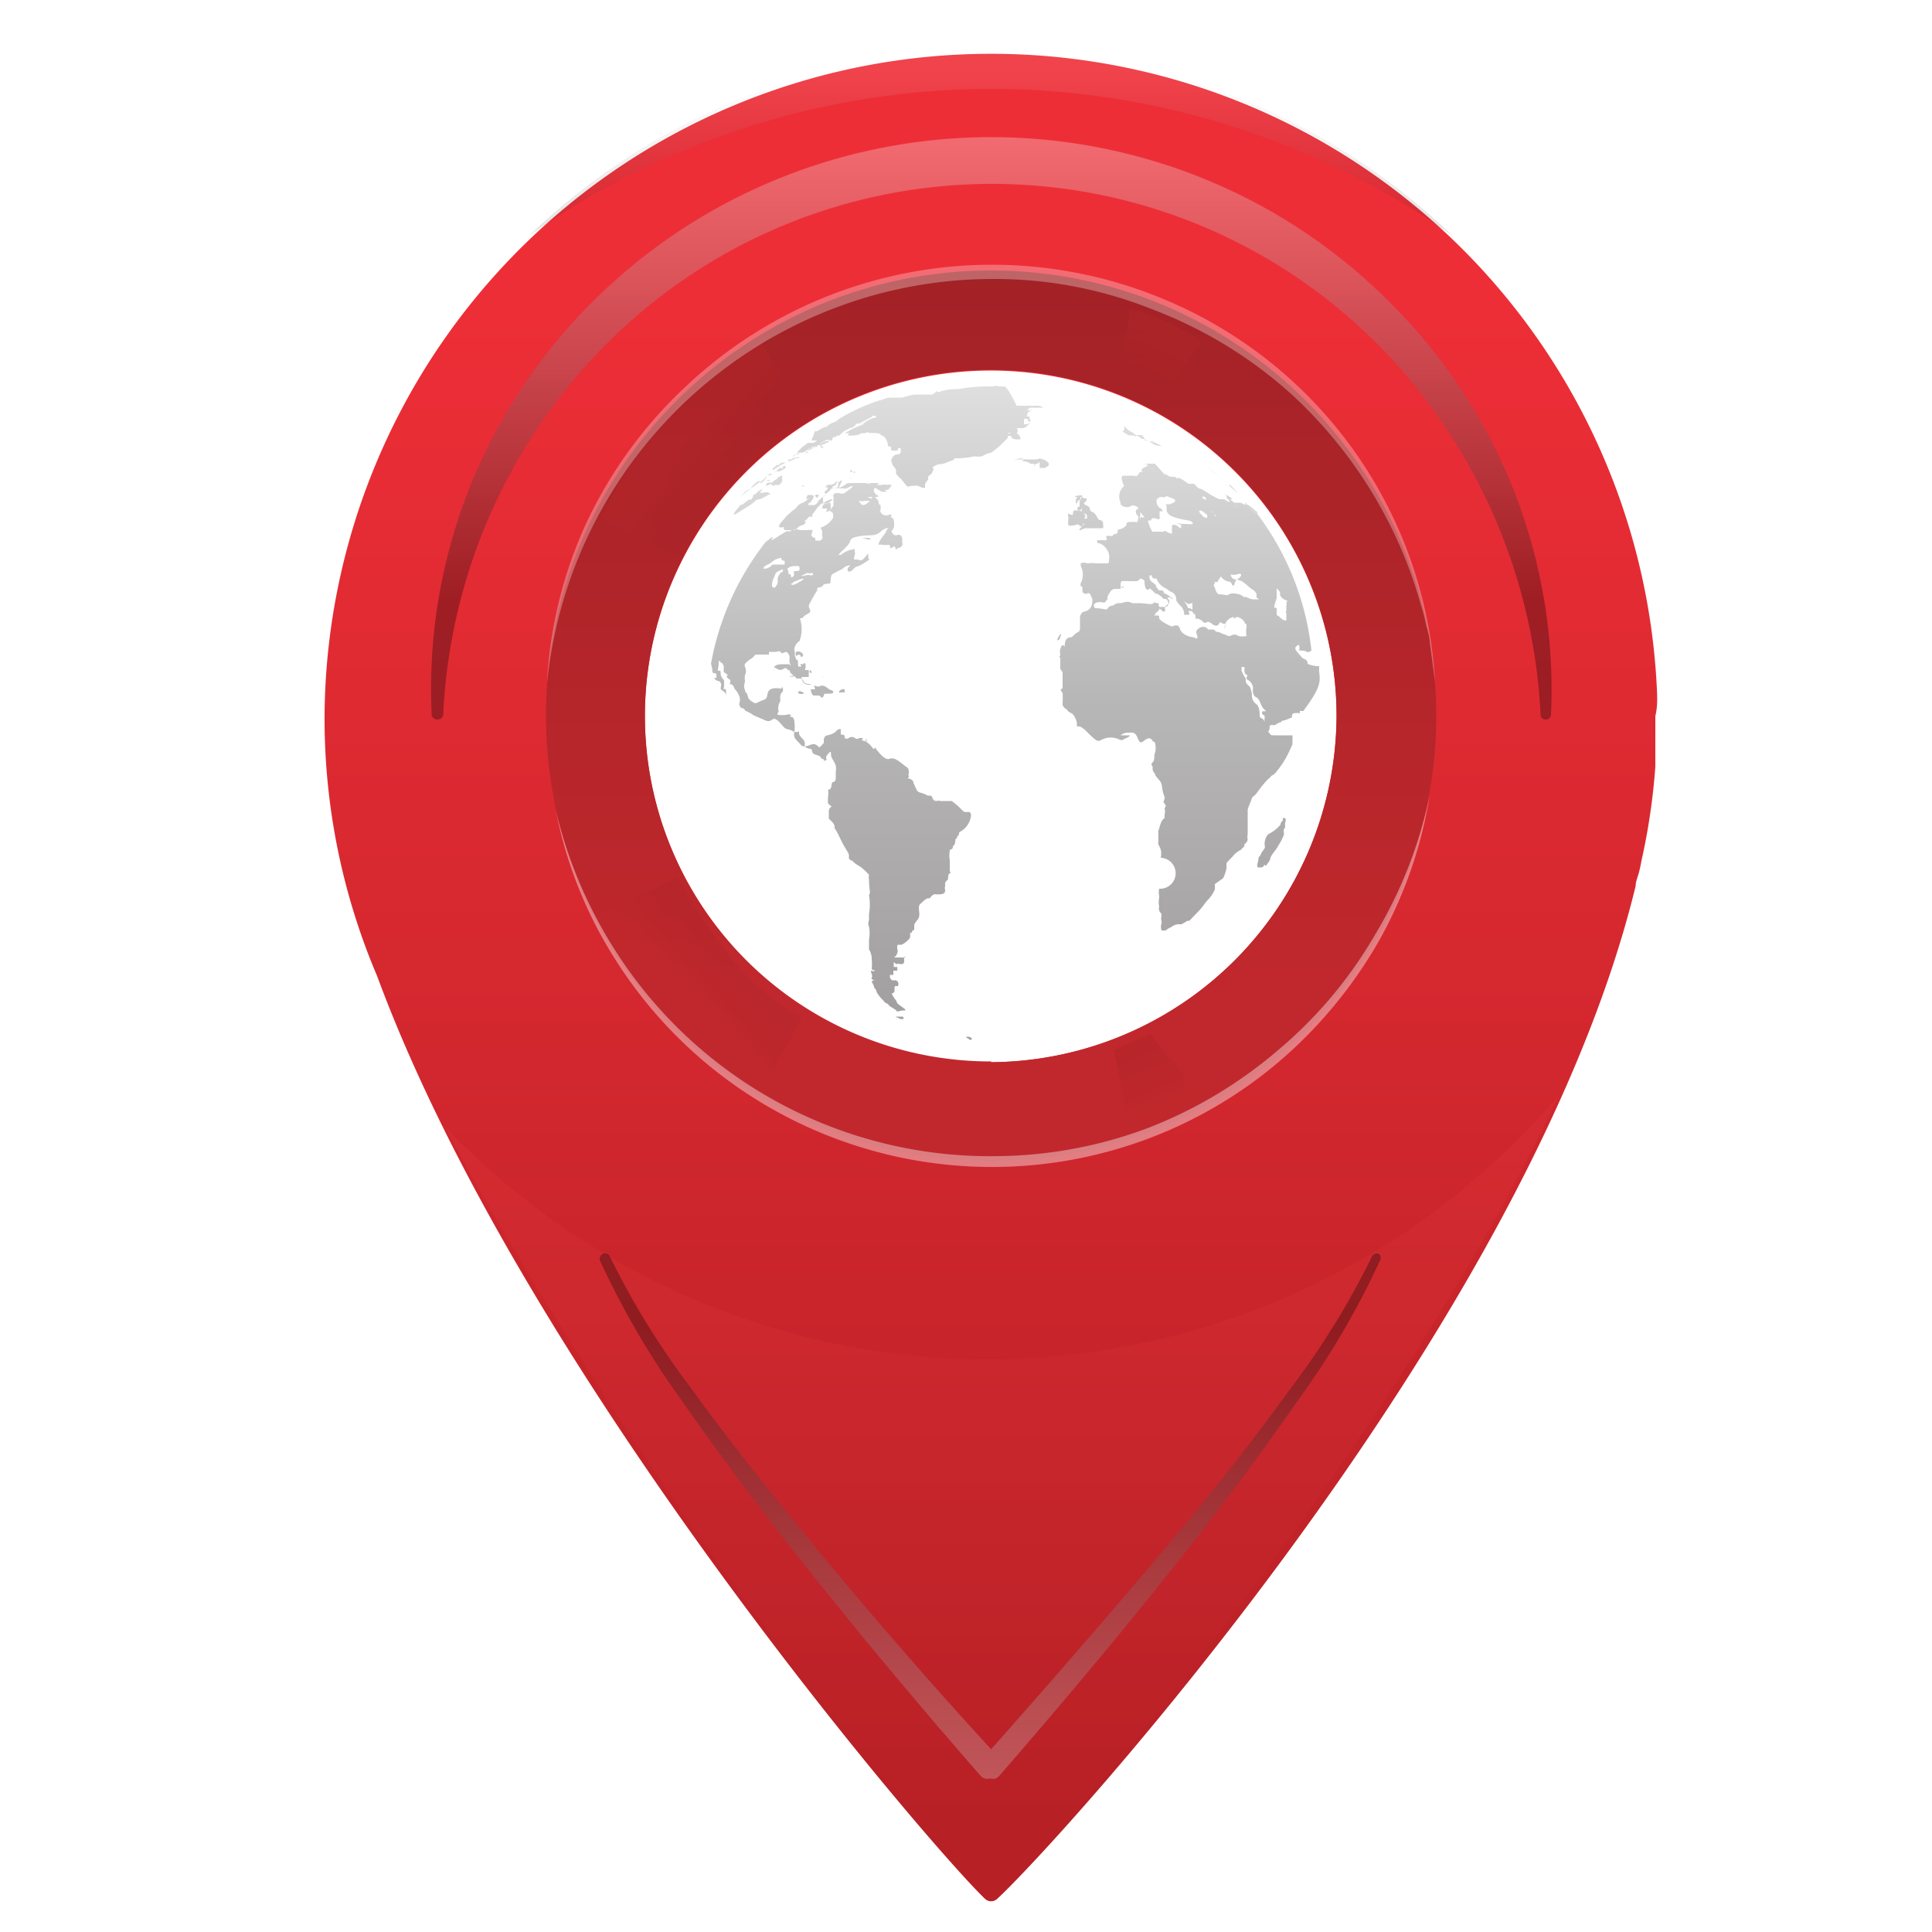 <svg xmlns="http://www.w3.org/2000/svg" xmlns:xlink="http://www.w3.org/1999/xlink" viewBox="0 0 50 50"><defs><linearGradient id="d" x1="25.65" y1="7.31" x2="25.65" y2="47.06" gradientUnits="userSpaceOnUse"><stop offset="0" stop-color="#ee2e37"/><stop offset="1" stop-color="#b72025"/></linearGradient><linearGradient id="a" x1="25.65" y1="3.28" x2="25.65" y2="15.5" gradientUnits="userSpaceOnUse"><stop offset="0" stop-color="#fff"/><stop offset="1" stop-color="#010101"/></linearGradient><linearGradient id="b" x1="25.65" y1="6.45" x2="25.65" y2="25.94" gradientUnits="userSpaceOnUse"><stop offset="0" stop-color="#a22226"/><stop offset="1" stop-color="#c1282d"/></linearGradient><linearGradient id="e" x1="25.91" y1="31" x2="25.91" y2="48.28" gradientUnits="userSpaceOnUse"><stop offset="0" stop-color="#e43b41"/><stop offset="1" stop-color="#b72025"/></linearGradient><linearGradient id="f" x1="25.65" y1="48.51" x2="25.65" y2="34.45" xlink:href="#a"/><linearGradient id="g" x1="29.48" y1="10.09" x2="30.15" y2="8.49" xlink:href="#b"/><linearGradient id="h" x1="18.7" y1="12.06" x2="17.85" y2="11.33" xlink:href="#b"/><linearGradient id="i" x1="29.48" y1="-142.51" x2="30.15" y2="-144.11" gradientTransform="matrix(1 0 0 -1 0 -115.33)" xlink:href="#b"/><linearGradient id="j" x1="18.7" y1="-140.36" x2="17.85" y2="-141.09" gradientTransform="matrix(1 0 0 -1 0 -115.33)" xlink:href="#b"/><linearGradient id="k" x1="25.64" y1="1.9" x2="25.64" y2="5.89" xlink:href="#a"/><linearGradient id="c" x1="30.63" y1="8.99" x2="30.63" y2="29.56" gradientUnits="userSpaceOnUse"><stop offset="0" stop-color="#e9e8e8"/><stop offset=".44" stop-color="#b8b7b7"/><stop offset="1" stop-color="#999696"/></linearGradient><linearGradient id="l" x1="31.39" y1="7.86" x2="31.39" y2="31.59" xlink:href="#c"/><linearGradient id="m" x1="23.72" y1="8.3" x2="23.72" y2="28.63" xlink:href="#c"/><linearGradient id="n" x1="21.23" y1="8.95" x2="21.23" y2="29.6" xlink:href="#c"/><linearGradient id="o" x1="19.46" y1="8.89" x2="19.46" y2="29.38" xlink:href="#c"/><linearGradient id="p" x1="22.58" y1="8.92" x2="22.58" y2="27.13" xlink:href="#c"/><linearGradient id="q" x1="22.21" y1="9.94" x2="22.21" y2="23.33" xlink:href="#c"/><linearGradient id="r" x1="21.47" y1="4.37" x2="21.47" y2="58.79" xlink:href="#c"/><linearGradient id="s" x1="21.31" y1="1.11" x2="21.31" y2="69.86" xlink:href="#c"/><linearGradient id="t" x1="21.1" y1="5.8" x2="21.1" y2="51.04" xlink:href="#c"/><linearGradient id="u" x1="18.85" y1="8.65" x2="18.85" y2="29.78" xlink:href="#c"/><linearGradient id="v" x1="20.57" y1="16.61" x2="20.57" y2="24.13" xlink:href="#c"/><linearGradient id="w" x1="22.02" y1="13.11" x2="22.02" y2="28.54" xlink:href="#c"/><linearGradient id="x" x1="22.04" y1="14.55" x2="22.04" y2="28.16" xlink:href="#c"/><linearGradient id="y" x1="22.68" y1="11.6" x2="22.68" y2="29.12" xlink:href="#c"/><linearGradient id="z" x1="22.51" y1="12.17" x2="22.51" y2="28.98" xlink:href="#c"/><linearGradient id="A" x1="23.17" y1="8.94" x2="23.17" y2="30.17" xlink:href="#c"/><linearGradient id="B" x1="19.29" y1="9.09" x2="19.29" y2="35.73" xlink:href="#c"/><linearGradient id="C" x1="19.48" y1="10.24" x2="19.48" y2="27.96" xlink:href="#c"/><linearGradient id="D" x1="19.44" y1="7.26" x2="19.44" y2="44.52" xlink:href="#c"/><linearGradient id="E" x1="20.53" y1="8.18" x2="20.53" y2="30.26" xlink:href="#c"/><linearGradient id="F" x1="32.85" y1="9.81" x2="32.85" y2="28.42" xlink:href="#c"/><linearGradient id="G" x1="27.85" y1="8.26" x2="27.85" y2="29.21" xlink:href="#c"/><linearGradient id="H" x1="20.14" y1="8.53" x2="20.14" y2="38.75" xlink:href="#c"/><linearGradient id="I" x1="21.3" y1="7.87" x2="21.3" y2="30.65" xlink:href="#c"/><linearGradient id="J" x1="32.31" y1="11.21" x2="32.31" y2="25.3" xlink:href="#c"/><linearGradient id="K" x1="19.58" y1="8.98" x2="19.58" y2="41.31" xlink:href="#c"/><linearGradient id="L" x1="20.56" y1="9.74" x2="20.56" y2="29.08" xlink:href="#c"/><linearGradient id="M" x1="31.4" y1="7.88" x2="31.4" y2="53.12" xlink:href="#c"/><linearGradient id="N" x1="31.8" y1="9.91" x2="31.8" y2="37.64" xlink:href="#c"/><linearGradient id="O" x1="23.28" y1="9.57" x2="23.28" y2="29.77" xlink:href="#c"/><linearGradient id="P" x1="20.69" y1="8.6" x2="20.69" y2="29.61" xlink:href="#c"/><linearGradient id="Q" x1="20.07" y1="9.6" x2="20.07" y2="29.89" xlink:href="#c"/><linearGradient id="R" x1="32.11" y1="9.84" x2="32.11" y2="30.65" xlink:href="#c"/><linearGradient id="S" x1="20.94" y1="8.1" x2="20.94" y2="32.64" xlink:href="#c"/><linearGradient id="T" x1="20.72" y1="8.02" x2="20.72" y2="30.48" xlink:href="#c"/><linearGradient id="U" x1="22.4" y1="9.42" x2="22.4" y2="26.49" xlink:href="#c"/><linearGradient id="V" x1="25.11" y1="10.09" x2="25.11" y2="29.99" xlink:href="#c"/><linearGradient id="W" x1="29.51" y1="8.24" x2="29.51" y2="35.75" xlink:href="#c"/><linearGradient id="X" x1="20.89" y1="8.81" x2="20.89" y2="34.45" xlink:href="#c"/><linearGradient id="Y" x1="19.93" y1="10.88" x2="19.93" y2="23.39" xlink:href="#c"/><linearGradient id="Z" x1="21.8" y1="7.56" x2="21.8" y2="31.02" xlink:href="#c"/><linearGradient id="aa" x1="27.9" y1="8.5" x2="27.9" y2="28.38" xlink:href="#c"/><linearGradient id="ab" x1="28.35" y1="8.35" x2="28.35" y2="29.09" xlink:href="#c"/><linearGradient id="ac" x1="19.44" y1="7.71" x2="19.44" y2="48.46" xlink:href="#c"/><linearGradient id="ad" x1="20.42" y1="9.39" x2="20.42" y2="34.07" xlink:href="#c"/><linearGradient id="ae" x1="21.18" y1="8.92" x2="21.18" y2="28.87" xlink:href="#c"/><linearGradient id="af" x1="27.41" y1="7.51" x2="27.41" y2="30.95" xlink:href="#c"/><linearGradient id="ag" x1="19.87" y1="9.38" x2="19.87" y2="33.79" xlink:href="#c"/><linearGradient id="ah" x1="21.26" y1="7.93" x2="21.26" y2="30.56" xlink:href="#c"/><linearGradient id="ai" x1="19.39" y1="9.66" x2="19.39" y2="36.97" xlink:href="#c"/><linearGradient id="aj" x1="22.43" y1="8.66" x2="22.43" y2="28.43" xlink:href="#c"/><linearGradient id="ak" x1="33.98" y1="9.79" x2="33.98" y2="28.46" xlink:href="#c"/><linearGradient id="al" x1="21.05" y1="7.91" x2="21.05" y2="30.6" xlink:href="#c"/><linearGradient id="am" x1="26.14" y1="8.24" x2="26.14" y2="29.49" xlink:href="#c"/><linearGradient id="an" x1="26.7" y1="8.5" x2="26.7" y2="27.09" xlink:href="#c"/><linearGradient id="ao" x1="22.13" y1="8.4" x2="22.13" y2="29.7" xlink:href="#c"/><linearGradient id="ap" x1="26.71" y1="8.12" x2="26.71" y2="29.27" xlink:href="#c"/><linearGradient id="aq" x1="20.29" y1="9.68" x2="20.29" y2="29.34" xlink:href="#c"/><linearGradient id="ar" x1="20.17" y1="9.23" x2="20.17" y2="35.93" xlink:href="#c"/><linearGradient id="as" x1="29.43" y1="9.27" x2="29.43" y2="26.42" xlink:href="#c"/><linearGradient id="at" x1="30.75" y1="9.84" x2="30.75" y2="26.49" xlink:href="#c"/><linearGradient id="au" x1="33.03" y1="9.24" x2="33.03" y2="29.7" xlink:href="#c"/><linearGradient id="av" x1="31.35" y1="9.27" x2="31.35" y2="28.46" xlink:href="#c"/><linearGradient id="aw" x1="20.64" y1="8.4" x2="20.64" y2="30.12" xlink:href="#c"/><linearGradient id="ax" x1="29.64" y1="8.33" x2="29.64" y2="29.75" xlink:href="#c"/><linearGradient id="ay" x1="31.22" y1="7.57" x2="31.22" y2="31.67" xlink:href="#c"/><linearGradient id="az" x1="31.98" y1="10.22" x2="31.98" y2="26.99" xlink:href="#c"/><linearGradient id="aA" x1="32" y1="14.94" x2="32" y2="16.95" xlink:href="#c"/><linearGradient id="aB" x1="29.06" y1="7.96" x2="29.06" y2="30.36" xlink:href="#c"/><linearGradient id="aC" x1="32.06" y1="9.08" x2="32.06" y2="29.15" xlink:href="#c"/><linearGradient id="aD" x1="33.2" y1="9.42" x2="33.2" y2="29.32" xlink:href="#c"/></defs><g data-name="Layer 1"><path fill="#fff" d="M-29.5-12.71H80.8v78.79H-29.5z"/><path d="M42.88 17.83a17.25 17.25 0 00-34.48.64 17 17 0 001.36 6.79c3.78 10.25 14.3 22.51 15.73 23.88a.23.23 0 00.32 0c1.56-1.44 13.75-14.79 16.52-26.21 0-.11.05-.22.08-.33s.05-.21.07-.32a16.5 16.5 0 00.36-2.44v-.09-1.22c.06-.24.05-.47.04-.7zm-17.23 9.66a8.95 8.95 0 118.94-8.95 9 9 0 01-8.94 8.95z" fill="url(#d)"/><path d="M11.17 18.46A14.09 14.09 0 0115.15 8a14.53 14.53 0 014.79-3.29 14.63 14.63 0 0111.42 0A14.49 14.49 0 0136.14 8a14.09 14.09 0 014 10.49.13.13 0 01-.14.13.13.13 0 01-.13-.13 14.66 14.66 0 00-4.42-9.78 14.08 14.08 0 00-19.56 0 14.57 14.57 0 00-4.42 9.78.14.14 0 01-.15.13.14.14 0 01-.15-.16z" style="mix-blend-mode:screen" fill="url(#a)" opacity=".3"/><path d="M25.65 7a11.52 11.52 0 1011.52 11.54A11.52 11.52 0 0025.65 7zm0 20.47a8.95 8.95 0 118.94-8.95 9 9 0 01-8.94 8.97z" fill="url(#b)"/><path d="M25.59 35.18a19.4 19.4 0 01-14.12-6.07 111.59 111.59 0 0014 20 .23.23 0 00.32 0c1.31-1.21 10.12-11.37 14.55-20.76a19.45 19.45 0 01-14.75 6.83z" style="mix-blend-mode:multiply" fill="url(#e)" opacity=".2"/><path d="M35.69 32.45a.15.15 0 00-.18.06A20.66 20.66 0 0133.35 36c-.81 1.12-1.65 2.2-2.53 3.27-1.66 2-3.4 4-5.17 6q-2.67-2.91-5.18-6c-.87-1.07-1.72-2.15-2.53-3.27a20.66 20.66 0 01-2.16-3.49.14.14 0 00-.18-.06.14.14 0 00-.07.18 21.85 21.85 0 002.1 3.6 80.18 80.18 0 002.47 3.35c1.7 2.18 3.46 4.3 5.29 6.39a.21.21 0 00.1.06.15.15 0 00.09 0h.09a.15.15 0 00.09 0 .24.24 0 00.09-.06c1.82-2.09 3.59-4.21 5.29-6.39.85-1.1 1.67-2.21 2.46-3.35a21.21 21.21 0 002.11-3.6.14.14 0 00-.02-.18z" style="mix-blend-mode:screen" fill="url(#f)" opacity=".3"/><path d="M29.27 8a6.36 6.36 0 011.85.85c-.94 1.18-1.35 1.71-1.35 1.71l-.95-.43z" style="mix-blend-mode:multiply" fill="url(#g)" opacity=".2"/><path d="M17.52 14.38c.82-1.39 1.88-3 3.24-3.6-.57-1.09-1.06-1.94-1.06-1.94a10.39 10.39 0 00-4.15 4.6c.94.42 1.97.94 1.97.94z" style="mix-blend-mode:multiply" fill="url(#h)" opacity=".2"/><path d="M29.27 29.31a6.36 6.36 0 001.85-.85c-.94-1.18-1.35-1.71-1.35-1.71l-.95.43z" style="mix-blend-mode:screen" fill="url(#i)" opacity=".3"/><path d="M17.52 22.71c.82 1.39 1.88 3 3.24 3.6-.57 1.09-1.06 1.94-1.06 1.94a10.39 10.39 0 01-4.15-4.6c.94-.43 1.97-.94 1.97-.94z" style="mix-blend-mode:screen" fill="url(#j)" opacity=".2"/><path d="M25.65 2.3a20.73 20.73 0 0111.94 3.8 17.25 17.25 0 00-23.9 0 20.8 20.8 0 0111.96-3.8z" style="mix-blend-mode:screen" opacity=".1" fill="url(#k)"/><path d="M37 20.58a11.34 11.34 0 01-1.29 3.73 11.82 11.82 0 01-2.51 3.08 11.4 11.4 0 01-3.41 2.05 11.51 11.51 0 01-7.85.14 11.53 11.53 0 01-6.11-4.9A11.1 11.1 0 0114.39 21a11.79 11.79 0 001.54 3.61 11.5 11.5 0 009.93 5.31 11.36 11.36 0 003.83-.72 11.6 11.6 0 003.36-2 11.29 11.29 0 002.53-3A11.55 11.55 0 0037 20.58z" style="mix-blend-mode:screen" opacity=".4" fill="#fff"/><path d="M14.16 17.62a11.2 11.2 0 011.05-4.16A11.51 11.51 0 0117.75 10a11.54 11.54 0 0112.19-2.33 11.41 11.41 0 017.2 10l-.07-.53-.07-.52c0-.18-.08-.35-.11-.52s-.09-.35-.14-.52a11.42 11.42 0 00-.78-2 11.72 11.72 0 00-2.55-3.38A11.42 11.42 0 0029.81 8a11 11 0 00-4.13-.78 11.51 11.51 0 00-4.15.78 11.63 11.63 0 00-7.37 9.66z" style="mix-blend-mode:screen" opacity=".3" fill="#fff"/><path d="M34.14 17.38a.14.14 0 010-.06v-.08h-.05a.76.76 0 01-.25-.06c0-.14-.1-.1-.16-.18s-.19-.19-.15-.25a.12.12 0 01.1-.06.05.05 0 000 .05v.05a.05.05 0 000 .05.11.11 0 01.07 0h.06c.13.08.14 0 .18 0a7.15 7.15 0 00-1.51-3.68l-.14-.1h-.08l-.1-.05h-.09-.08l-.11-.09h.07c.07 0 0 0 0 0a.83.83 0 00-.22-.14c.05 0 .07.07.07.1s.07.06.07.1 0 0-.05 0a.22.22 0 00-.1-.06h-.11a.71.71 0 01-.17-.09h-.07s.07 0 .09.07 0 0-.05 0l-.09-.06h-.05l-.05-.05.07.21c0-.05 0-.05-.06-.08s-.05 0-.06-.05.1 0 .14.06l.28.15c.06 0 .18 0 .05-.09a3.77 3.77 0 00-.51-.34c-.1 0-.14-.13-.2-.13H30.76a2.12 2.12 0 00-.2-.13s-.07-.05-.09 0c-.08-.1-.13 0-.27-.1s0 0-.05 0l-.26-.29h-.14-.16s.1 0 .12.05a.6.6 0 00-.11.06.06.06 0 00-.05.08c0 .07-.06 0-.07.05s0 0-.05.07a.07.07 0 01-.08 0h-.26c-.05 0-.06 0-.06.09a1.27 1.27 0 00.06.18.35.35 0 00-.09.42v.05a.21.21 0 00.26.05.12.12 0 01.13 0s.05 0 .07.07a.42.42 0 00.08.12l.08.1h-.06a.05.05 0 00-.05 0v.06a.13.13 0 010-.11.07.07 0 000-.05v-.11h-.07c-.07 0-.05.13 0 .16s0 .11 0 .17a1.7 1.7 0 00-.22 0s-.08 0-.07.08a.31.31 0 01-.18.11c-.09 0 0 .11-.11.12s0 .07-.13.05 0 0-.06 0h-.05s.05.1 0 .11 0 0-.06 0h-.16c-.06 0 0 0 0 0a.07.07 0 000 .07.33.33 0 01.23.15.34.34 0 01.07.29c0 .08 0 .09-.09.09h-.22a1 1 0 00-.25 0 .2.2 0 00-.17 0v.07a.48.48 0 010 .44.11.11 0 000 .08c.09 0 0 .17.08.18a.09.09 0 00.11 0c.08 0 .07.11.11.14v.06c0 .05 0 .23-.21.28-.05 0-.11.07-.11.17v.25c0 .1-.05.11-.09.13a.63.63 0 00-.12.11c-.05 0-.16 0-.18.16s0 .05-.05.05-.05.06-.07.1 0 .1 0 .15-.05 0 0 .08v.28l.06.09V17.82c-.06 0-.06.05 0 .11a2.43 2.43 0 010 .27v.05s.06.11.12.11c0 .06.09.08.14.12a.49.49 0 01.11.23v.09h.07c.15.06.2.18.42.35a.12.12 0 00.14 0 .51.51 0 01.49 0h.07c.07-.06.15-.05.18-.12H29a.31.31 0 01.2-.07h.09c.12 0 .14.13.18.2s.06.07.15 0 .16-.07.2 0 .06 0 .08.1a.71.71 0 010 .2c-.05.11 0 .2-.07.27s0 .07 0 .13v.05a.17.17 0 00.06.11c0 .05.07.12.12.18a.26.26 0 01.06.14 1.1 1.1 0 00.07.29c0 .12-.06.1 0 .17s0 .09 0 .13a.23.23 0 010 .14v.1c-.1.06-.13.25-.16.33s0 0 0 .05a2.18 2.18 0 000 .22.25.25 0 000 .09.51.51 0 01.07.17v.12a.05.05 0 000 .05.16.16 0 01-.05.8.4.4 0 000 .18v.05a.63.63 0 000 .24.1.1 0 000 .08s0 .06.06.09a.16.16 0 000 .07.25.25 0 000 .13.11.11 0 010 .06.31.31 0 000 .18h.11a.37.37 0 01.13-.08.42.42 0 01.17-.08h.11l.15-.09h.05l.22-.23c.15-.15.19-.25.27-.32a1 1 0 00.17-.26.31.31 0 000-.08v-.06l.17-.12a.13.13 0 00.07-.09.89.89 0 00.06-.2.07.07 0 000-.05v-.08a1.17 1.17 0 01.15-.16.6.6 0 01.21-.18.12.12 0 00.05-.05.12.12 0 00.05-.05.09.09 0 000-.05.19.19 0 00.09-.12.34.34 0 010-.14v-.17-.13-.18-.15c0-.04.06-.16.12-.33.14-.09.12-.16.4-.46 0 0 .07-.05.09-.09a.37.37 0 00.15-.13 2.3 2.3 0 00.34-.56l.06-.13a.38.38 0 010-.1v-.13c0-.06 0 0 0 0h-.46c-.11 0-.09 0-.15-.07s0 0 0-.05.05-.07 0-.12a1 1 0 01-.16-.19s-.06 0-.08-.07v-.05s0-.2-.09-.26a.28.28 0 01-.11-.26 1 1 0 00-.05-.18l-.06-.06a.13.13 0 01-.05-.09v-.07a.84.84 0 01-.11-.21v-.08a.08.08 0 01.08 0v.05a.07.07 0 000 .06s0 .07.05.08 0 .06 0 .08 0 .05.06.07a.29.29 0 01.11.19.27.27 0 000 .13.15.15 0 00.07.11c.12.05.11.22.22.32s-.06 0-.06.08.08.05.07.12 0 .1 0 .13v.14c0 .04 0 0 0 0h.05a.18.18 0 00.1-.06.11.11 0 01.08 0c.06 0 .12-.08.2-.08 0-.06 0 0 .24-.11.07 0 0-.09.08-.12a.42.42 0 01.16 0v-.06h.09c.46-.62.44-.75.41-1.02zm-2.8-4.16l.09.09c.09.09 0 .06 0 0l-.08-.07a.13.13 0 01-.01-.02zm-.24 0a1.1 1.1 0 01.14.11.05.05 0 010 .05c0 .06-.05 0-.09 0l-.09-.1c-.06-.07 0-.08.04-.06zm-1.39.25h.07c.02 0 0-.09.13-.05s.07 0 .1 0 0 0 0-.06v-.13c0-.13 0-.05 0 0h.09s-.05-.08-.09-.09-.19-.26.06-.28a.08.08 0 00.08 0 .07.07 0 01.09 0 1 1 0 01.17.07v.05a.46.46 0 01-.14.07h-.08c-.03 0 0 0 0 .08s0 .13.07.19.26.11.49.15c.08 0 .15.08.11.09a.36.36 0 01-.14 0h-.14a.13.13 0 00-.12 0h-.09c-.03 0 0 0 0 0h.15c.08 0 .05.16 0 .09a.37.37 0 00-.12-.07c-.06 0-.07 0-.07.07v.16s-.06 0-.14-.05-.07 0-.07 0h-.3s-.11-.21-.11-.29zm1.64 1.86zm0 0zm0 0zm-.94-1.65a.08.08 0 00-.03 0zm1.85 2.47v.09a.6.6 0 000 .22.52.52 0 01-.21 0 .17.17 0 00-.21 0h-.05a1 1 0 00-.16-.06.3.3 0 00-.17-.05s0-.06-.1-.06h-.1c-.05-.1-.2-.08-.27 0s0 .12 0 .2-.07 0-.12 0-.29-.06-.33-.21-.16-.08-.2-.07S30 16.06 30 16s0-.08-.09-.07 0 0 0-.07a.18.18 0 00.08-.07.09.09 0 000-.11.15.15 0 010-.07h-.05c-.05 0-.07-.05-.09 0s-.23 0-.35 0h-.2c-.12-.08-.23 0-.32 0a.22.22 0 00-.17.06s-.1 0-.14.07-.1 0-.33 0c-.11-.13.09-.18.19-.15h.07a.35.35 0 01.07-.09.08.08 0 010-.08c.05-.08.08-.17.18-.18H29v-.08c0-.08 0-.14.1-.12a.69.69 0 01.13 0h.18c.09 0 .06-.1.16-.05a.14.14 0 01.06.07c0 .11.09.12.21.24s.05.06.08.06a.43.43 0 01.19.14h.05c.07 0 .13.19 0 .21a.78.78 0 00-.14 0 .16.16 0 00-.1 0c.05 0 .11.05.16.1s.05 0 .07 0 0 0 0-.06v-.05c0 .01.07-.07.11-.09v-.07a.35.35 0 01-.05-.08h.07l.07.05a.09.09 0 00-.06-.06.67.67 0 00-.14-.09c-.06 0 0-.07-.09-.08H30a.39.39 0 01-.08-.1c0-.06-.05-.07-.12-.13a.17.17 0 01-.05-.16h.06s0 .07.05.08 0 0 .07 0a.43.43 0 00.25.26l.11.08a.21.21 0 01.15.23 1.13 1.13 0 00.1.13.29.29 0 01.1.17.09.09 0 010 .07h.12c.05 0 0-.07 0-.09s.08 0 .1 0 0-.07-.08-.08 0 0-.1-.13 0 0 .05 0 0-.05 0 0 .08 0 .13 0v.14c0 .04 0 0 0 0v.09l.07.07a.12.12 0 010 .1.23.23 0 01.2.08.08.08 0 00.12 0 .22.22 0 01.11.05c.07.06.15.08.19 0s.06 0 .11 0 .05 0 .05.07a.17.17 0 000 .12.09.09 0 01.52-.18zm.32-.64h-.16a.4.4 0 01-.16-.06h-.07a.37.37 0 00-.12-.07s-.19-.05-.26 0-.08 0-.28 0a.31.31 0 01-.09-.19s.06 0 0 0 0-.09 0-.12.06 0 .06 0l.06-.1c.06-.1.05 0 .08 0a.3.3 0 00.16.08s.07 0 .09.1h.05A.41.41 0 0132 15s-.11 0-.14-.09 0 0 .17-.05.06.11 0 .12.11.06.11.06l.13.1a.79.79 0 00.15.12c.09.06.12.13.09.19zm0 .08zm.46-.11v-.08-.07-.11s.07.07.09.12a.1.1 0 000 .05c0 .05.07.11.16.15s0 0 0 .06a.1.1 0 010 .08V15.8a.09.09 0 000 .08.14.14 0 010 .06v.11c0 .02-.1 0-.16-.07a.24.24 0 00-.09-.06v-.19c0-.11 0 0 0 0h-.06v-.06z" fill="url(#c)"/><path d="M31.38 15.27z" fill="url(#l)"/><path d="M26.08 11.33a.43.43 0 010-.05h.06c.06 0 0 .08.15.09h.12s0-.13-.1-.15a.1.1 0 000-.14H26.46s.09 0 .16-.1 0 0 .07 0a.14.14 0 00-.12 0h-.07v-.07-.07c0-.01 0 0 0 0h.07c.07 0 0 .06.07.07s0-.06 0-.13h-.06c0-.13.05-.11.1-.16s0 0-.05 0h-.05c.01 0 0 0 0 0s.06-.07.1-.07h.08a.7.7 0 00.14 0h.1a.24.24 0 00-.14-.05h-.48-.05c-.05 0 0 0 0 0h-.07c-.02 0 0 0 0 .05a.07.07 0 000-.05h.05c.05 0 0 0 0 0-.24-.5-.31-.5-.31-.5h-.14a.22.22 0 00-.16 0h-.12a4.32 4.32 0 00-.78.07h-.1a1.41 1.41 0 00-.42.08s-.05-.05-.07 0-.05 0-.07.06H23.7s-.1 0-.35.08h-.33c-.09 0-.17.06-.25.07a4.84 4.84 0 00-1.07.49c-.1.11-.18.06-.31.2h-.05a1.3 1.3 0 00-.19.11h-.06l-.09.24h.05c.05-.05 0 0 0 0h.07c.07 0 0 0-.05.06h-.16l-.16.12a1.59 1.59 0 01-.13.13H20.77c.02 0 .22-.09.25-.11a.41.41 0 00.16-.1l-.05.07h-.06a.46.46 0 01-.13.08h-.06c-.08 0-.12.08-.16.08h-.05a.29.29 0 00-.14.09h.06-.14.07l.05-.06h.07a.7.7 0 00.19-.1l.18-.07.15-.07h.06a.44.44 0 00.17-.06s.05 0 .07-.05a.47.47 0 00-.24.08 1.36 1.36 0 00-.2.11l-.18.08c.1-.1.11-.06.16-.1s.15 0 .24-.12l.13-.06s.08-.05.08 0a.25.25 0 01.09 0v-.05h.08c.08 0 0 0 0 0h-.07c-.02 0 0 0 0 0 0-.07.06 0 .11-.08a.07.07 0 00.06 0 1.49 1.49 0 01.14-.12s.09-.05.14-.07.08 0 .17-.12h.07l.28-.15a.07.07 0 00.06-.05h.09c0 .1 0 0-.17.1s-.12.08-.19.11a.17.17 0 00-.07 0h.14c.14 0 0 0 0 0a3.05 3.05 0 00-.32.13l-.2.11h.13a.1.1 0 00-.05.06h.15a.35.35 0 00.2-.06h.11s.05-.05.1 0a1 1 0 01.18 0s.1 0 .13.06a.15.15 0 01.11.08s.06.08.06.19a.14.14 0 00.15 0c.06 0 0 .07.09 0s-.05 0-.11 0-.05 0-.05.05v.06c0 .06 0 0 0 0a.3.3 0 00.18 0v-.05h.07v.06a.08.08 0 01-.06.1c-.05 0-.11 0-.16.09s0 .12 0 .16.11.1.1.2.05.07.06.13a.34.34 0 01.09.08l.12.15c.04.05.06 0 .22 0h.05c.05 0 .09.05.15.05a.07.07 0 00.06 0v-.06c0-.1.09-.11.08-.19s.08-.07.11-.15.05-.08 0-.12a.36.36 0 01.22-.09c.08 0 .18-.06.26-.08a.17.17 0 00.1-.07h.13a2.65 2.65 0 00.38-.05.59.59 0 00.19 0 .87.87 0 01.25-.1 2.56 2.56 0 00.42-.38zm.45-.93zm0 .12zm0 .3zm-.06-.39l-.05.05zm-.05.45zm-.07-.21zm0 0zm-.09.26zm0 0zm-5.38.7zm.12 0zm0 0zm-.29.33zm.47-.28h.05zm.08-.09a.06.06 0 00.05 0s-.07-.09-.09-.07zm.08-.2zm0 0h-.07.06zm.05.17zm.14-.2zm-.08.11zm0-.06zm.05 0zm0 .09zm.35-.4a.28.28 0 01.08-.05.28.28 0 00-.1-.05zm.5.14l.2-.08zm.35-.17zm.76.18zm0 .07zm0 0zm.16-.92zm-.06 1.2zm.3-1.29zm-.28 1.67zm.18-.26zm0 .22zm0-.25zm0-.07zm0 0zm-.05.45l.05.06zm.58.53zm1.39-1.39zm.07.06zm.28-.1zm-.11-.17zm0 .31zm0-.06zm.14-.14zm-.1-.95a.27.27 0 00.1 0 .27.27 0 01-.13-.03zm.19 1.06h-.05s0-.01.02-.03z" fill="url(#m)"/><path d="M25.13 21.11c0-.16-.12-.06-.19-.11s-.08-.1-.31-.27H24.33a.09.09 0 00-.08 0c-.15 0-.09-.12-.17-.14h-.07c-.16-.09-.22-.06-.28-.13l-.09-.2c0-.06-.06-.1-.12-.11s0 0 0-.06a.11.11 0 010-.08c0-.09 0-.13-.09-.18-.23-.19-.31-.23-.42-.19s-.28-.18-.34-.26 0 0-.07 0a.69.69 0 00-.19-.19c.05 0 0-.08 0-.08v.06c0 .06 0 0-.07 0s0-.07 0-.07h-.1c-.04 0 0 0 0 0-.12.08-.11-.09-.28 0a.08.08 0 01-.1 0c0-.07 0-.09-.1-.09v-.07-.06c0-.03-.06 0-.08 0-.18.22-.35.07-.36.28v.06c0 .01-.06.08-.1.11s0 0-.11-.06-.28.13-.39 0-.2-.16-.16-.34a.88.88 0 000-.23s0-.15-.09-.15 0 0 0-.05a.17.17 0 00-.12 0 .75.75 0 01-.21 0s-.05 0 0-.06a.09.09 0 000-.07c0-.07 0-.14.05-.21a.29.29 0 000-.1c0-.17.1-.13.07-.24s0 0-.06 0a.52.52 0 00-.21 0c-.2.06-.07.24-.22.29s-.2.11-.25.08-.15-.07-.17-.18-.07-.07-.07-.16c-.05-.08 0-.18 0-.23a.42.42 0 010-.15.23.23 0 000-.21.12.12 0 010-.08c.16-.17.15-.09.27-.24h.35c.06 0 0 0 0 0v-.07h.19a.14.14 0 01.12 0c0 .08.09 0 .14 0a.18.18 0 01.08.2c0 .08 0 .09.09.27s0 .14-.1.16a.3.3 0 00.16 0l.05-.05a.42.42 0 000-.27 1.8 1.8 0 00-.06-.22v-.08a.22.22 0 010-.14.3.3 0 01.12-.15.87.87 0 00.01-.59.1.1 0 00.11-.06l.15-.09a.09.09 0 000-.08s-.06-.08 0-.16a3.54 3.54 0 01.19-.33v-.05c0-.05.12 0 .16-.1.12-.05.17 0 .18-.05s0-.18.05-.22c.23-.13.24-.11.3-.17a.29.29 0 01.17-.06l-.06.06a.1.1 0 000 .1H22c.05 0 .12-.13.19-.13a1.12 1.12 0 00.28-.16c.06 0 0 0 0-.11s0-.05-.14.09a.12.12 0 01-.13 0h-.07c-.07 0 0-.1 0-.16s-.1 0-.14 0a.24.24 0 00.13 0v-.06-.05a.7.7 0 00-.36.15h-.05c-.05 0 .29-.26.29-.36a.17.17 0 01.1-.09c.35-.1.51 0 .68-.14a.33.33 0 01.23-.11c-.05 0-.08.12-.13.18s-.16.21-.14.26a.15.15 0 01.09 0 1 1 0 00.17 0c.07 0 0 .11.07.08s.08-.08.1 0 .06 0 .08 0 .06 0 .1-.07a.06.06 0 000-.06v-.09c0-.02 0-.07-.05-.11s-.15.06-.21-.06 0 0 0-.07a.56.56 0 00.05-.08v-.06c0-.06 0-.17-.07-.19s0 0 0-.05-.1 0-.12 0-.12 0-.16-.09 0 0 0-.06v-.07-.05s-.05 0-.05-.07-.11-.12-.12-.19a.44.44 0 00-.08.11.14.14 0 01-.07.08c-.15.13-.18.05-.22 0s-.08-.07 0-.17-.13 0-.15 0-.07 0-.11-.07a.09.09 0 00-.07 0 .34.34 0 01-.21 0c-.07 0-.17 0-.14.11s0 0 0 .05v.15c0 .06-.14.14-.07.17.06 0 .07.09.06.16a.58.58 0 01-.28.24c-.08 0 0 .08 0 .12a.48.48 0 000 .12.06.06 0 010 .06l-.05.05h-.13c-.05 0 0 0 0 0v-.07s-.13 0-.09-.12 0-.09 0-.08a.38.38 0 00-.13 0h-.18a.23.23 0 00-.2 0h-.13c-.13 0-.07-.05-.08-.07s0 0-.09 0 0-.12.05-.17a.7.7 0 00.08-.1l.11-.1a.67.67 0 01.14-.11s.08-.12.17-.15a.5.5 0 00.19-.13.18.18 0 00.05-.07h.06a.14.14 0 010 .06s-.05.11-.11.14 0 .06 0 .05H21.06c.09 0 .1-.12.17-.1H21.29c-.08 0 0 0 0 0h-.13c-.05 0 0 0 0 0a.87.87 0 00.11-.09c.22-.14 0-.09.09-.17s.07-.07.05-.1h-.05.05-.05c.08-.13.13 0 .26-.12s0 .06 0 .07-.07 0-.08.06 0 0 .1 0 0-.09.09-.16.06 0 0 .11a.08.08 0 000 .07h.07a.3.3 0 00.11 0s.16-.09.16-.05a.27.27 0 01-.08.07 1.43 1.43 0 01-.15.11.13.13 0 01-.11.06s-.07.05-.11.09 0 .05 0 .05a.15.15 0 00.13 0 .3.3 0 01.36 0 .15.15 0 01.07 0 .08.08 0 01.08 0h.06a.91.91 0 01.23 0v-.06a.26.26 0 00-.12-.05h.29c.08 0 0 0 0 0v-.05h-.05c0-.06-.08-.05-.05-.15s.13.09.28.07 0 0 0-.05h.05c.06 0 .09-.08.13-.13a.35.35 0 00-.14 0 .13.13 0 00-.11 0h-.14c-.04 0 0 0 0 0l.06-.05c.06-.05 0 0 0 0H22.54a.15.15 0 01-.13 0h-.4c-.05 0-.09 0-.16.06l-.13.07h-.13c-.06 0-.07 0-.12.07a.91.91 0 00-.17.17v.15c0 .02.05 0 .09 0h.11a.56.56 0 000 .12s0 .07-.08.1 0-.08 0-.08h-.08c-.08 0 0 0 0 0h-.05c-.05 0 0 0 0-.06s0 0 .06-.07h.05a.28.28 0 00.11-.07l.05-.05a.65.65 0 00-.15.05l-.17.09-.09.09s-.05.06 0 0 0 0-.06.09 0 0-.05.06 0 .07 0 .08 0 0-.05 0-.06 0-.09.05l-.09.08h.07a.14.14 0 00-.07.08s-.09 0-.18.09-.09 0-.18.08h-.1s-.11.07-.18.11a1.73 1.73 0 01-.28.16s.06 0 .1-.09-.1.05-.17.09a7.16 7.16 0 00-1.42 3.16c.07.21 0 .22.08.24s.05 0 .06.06 0 0 0 .06a.09.09 0 01-.06 0 .14.14 0 00.09.08s.05 0 .08.05 0 .11 0 .15.11.07.14.15 0 0 0-.06 0-.08-.05-.08 0 0 0-.08v-.12c0-.05-.09-.1-.09-.19 0-.07 0-.09-.05-.08s0-.07 0-.2.05 0 .08 0 0 0 .05.07v.16l.08.06c.08.06 0 0 0 .05s.05.07.08.09 0 .08 0 .12h.05l.05.06c0 .05.07.1.1.16.13.22 0 .25.06.35s.09 0 .13.11a.94.94 0 01.22.12l.3.13c.23.11.15-.23.46.15.1.12.12.05.27.14a.2.2 0 00.15 0V19a.45.45 0 00.1.13c.1.11 0 .17.09.22s.14 0 .15.1.19.08.22.15.05 0 .08.07 0 0 .06 0 0 0 0-.05 0-.05.07-.13.05 0 .06.07.1.17.12.26 0 .1 0 .15v.17s0 .09-.07.1 0 .19-.13.2a.53.53 0 010 .18 1 1 0 000 .17s.06.07.1.08a.14.14 0 00-.08.11v.19c0 .05.11.08.15.21a.13.13 0 000 .05 1.83 1.83 0 01.13.24c.18.38.25.39.24.5s.08.08.11.13a.66.66 0 00.17.12 1.39 1.39 0 01.24.22.35.35 0 000 .13c0 .26.05.32 0 .4a1.4 1.4 0 010 .48V23.82a.19.19 0 000 .16 1 1 0 010 .34v.25a.46.46 0 01.07.26 1.14 1.14 0 010 .25s.07.06.07 0a.09.09 0 000-.09v.06a.07.07 0 000 .07c0 .07-.12-.08-.08.07a.13.13 0 010 .14l.08.05c.08.05 0 0 0 0h-.06a.11.11 0 000 .05.42.42 0 01.06.14s.06.05.05.09a.84.84 0 00.18.23.19.19 0 00.12.09.2.2 0 00.1.09l.12.08c0 .06.07 0 .2 0s-.17-.14-.19-.21-.05-.07-.11-.18.06 0 .05-.15.06-.06.09-.1 0-.13-.06-.14h-.09a.13.13 0 01-.06-.09v-.05h.09c.01 0 0 0 0 0v-.11h.09c.03 0 0-.13 0-.1a.12.12 0 01-.08 0v-.08c0-.05 0-.05.05 0s0 0 .05 0 .18.06.17-.09 0-.07.05-.07H23h.14a.23.23 0 00.09-.14.11.11 0 000-.05.22.22 0 010-.14h.09c.04 0 .18-.1.23-.18a.42.42 0 000-.12s.05 0 .06-.05.05 0 .05-.06v-.11a.5.5 0 01.08-.12c.11-.12 0-.29.06-.4l.12-.11c.14-.11.11 0 .17-.09a.23.23 0 01.1-.07.49.49 0 00.17 0s.11 0 .1-.11a.16.16 0 010-.1v-.08c0-.03 0 0 .05-.07.05 0 0-.14.07-.18s0 0 0-.07v-.27a.65.65 0 010-.24c0-.07.08 0 .08-.12a.14.14 0 00.06-.13.05.05 0 000-.05c.05 0 0 0 .1-.13a.1.1 0 000-.05.55.55 0 00.31-.43zm-2.08-7.44s-.05 0 0 0zm-2.27 1.22a.3.3 0 01.11-.06.42.42 0 00.15 0v.05a.15.15 0 01-.11 0c-.1 0-.18.06-.18 0zm0 .11c-.05.05-.11.06-.17.11-.05 0-.08.06-.15 0 .07 0 .06-.06.1-.06s.23-.12.24-.05zm-.26-.35h.1a.09.09 0 01.05 0 .1.1 0 010 .13H20.55a.2.2 0 000 .08c0 .06-.05.08-.07.08s0-.1-.05-.08 0-.09-.06-.13a.23.23 0 01.17-.08zm-.26.15s-.06 0-.08.06a.21.21 0 00-.05.18.25.25 0 01-.08.17s-.08 0-.07-.06a.44.44 0 01.07-.24.15.15 0 01.08-.12l.13-.06zm-.5-.08c0-.09.11-.09.21-.17a.4.4 0 01.25-.11s0 .08.08.07a.16.16 0 010 .1h-.27c-.05 0 0 0 0 0s-.06 0-.08.05l-.1.05zm2.51-2.13zm-.12-.15a.08.08 0 01.02 0zm-.15-.23c0-.06 0-.07.07 0s.05 0 .08 0H22zm0 .16s-.05 0 0 0 0-.04 0 0zm-.46-.37h-.05.05zm-.71.57s-.07.05-.08 0zm2.32 12.35z" fill="url(#n)"/><path d="M19.46 16.58z" fill="url(#o)"/><path d="M22.59 12.19z" fill="url(#p)"/><path d="M22.22 12.54z" fill="url(#q)"/><path d="M21.49 11.75z" fill="url(#r)"/><path d="M21.31 11.78z" fill="url(#s)"/><path fill="url(#u)" d="M18.85 18.1v-.01.01z"/><path d="M20.55 21z" fill="url(#v)"/><path fill="url(#w)" d="M22.02 25.24v-.01.01z"/><path fill="url(#x)" d="M22.04 25.28z"/><path d="M22.68 26.46z" fill="url(#y)"/><path d="M22.51 25.51z" fill="url(#z)"/><path d="M23.18 24.66z" fill="url(#A)"/><path d="M19.75 12.75h-.09l.08-.09a.31.31 0 00-.15.09s-.07.07-.07.05c-.05 0 0 0-.05.09s-.1 0-.12.07a.5.5 0 00-.13.1h-.05l-.17.21v.05l.09-.06.12-.08-.29.19.19-.11.24-.15.08-.05.09-.07a.18.18 0 01.15-.07c.2-.1.2-.1.21-.12h.06c-.06-.1-.16-.05-.19-.05z" fill="url(#B)"/><path d="M21 17.7h.05-.12c-.05 0-.13 0-.19-.18h.19v-.13-.05h-.08c-.03 0 0-.06 0-.09s0-.13-.06-.07 0 0-.05 0 0 .05 0 .07h-.09a.06.06 0 000-.06v-.1s-.1-.06-.11 0l.09.05-.07-.14v.06a.16.16 0 00.06.19c-.07 0-.14 0-.2-.06h-.16c-.06 0-.22 0-.24.11s0 .06 0 0 .06 0 .08 0a.14.14 0 00.19 0 .08.08 0 01.07 0 .09.09 0 00.08.05c0 .11.12.1.17.21h.14a.17.17 0 00.25.14zm-.27-.51z" fill="url(#E)"/><path d="M33.26 21.41a.48.48 0 010-.12.13.13 0 000-.12h-.06a.64.64 0 000 .07.12.12 0 00-.06.1.93.93 0 01-.32.25.39.39 0 00-.09.29.1.1 0 010 .07l-.09.13c0 .05-.08.1-.07.14s-.08.23 0 .23.12 0 .14-.05 0 0 .06 0l.1-.15c0-.1.12-.21.18-.31s.13-.21.17-.32a.11.11 0 000-.09.09.09 0 000-.06zm-.19.18z" fill="url(#F)"/><path d="M27.66 13.6a.13.13 0 00.08 0c.12 0 .14-.06.2 0s.08 0 .1-.07 0-.06 0-.09.11-.06 0-.16-.12-.06-.18-.07-.09 0-.09.08-.11 0-.12 0a.1.1 0 000 .09v.06c0 .06 0 0 0 0s-.02.14.01.16z" fill="url(#G)"/><path d="M20.27 12.11h-.08c-.03 0-.07.06-.11.09s0 0-.07 0H20.18l.15-.08c.15-.08 0 0 0 0v-.06c0-.06 0 0 0 0h-.07zm-.13.08zm0 0z" fill="url(#H)"/><path d="M21.06 18h.13c.05 0 .08.13.13 0s0-.06 0-.05.13 0 .19 0 .09-.07 0-.09-.16-.15-.27-.11-.09 0-.15 0 0 0 0 .09h-.11s.02.16.08.16z" fill="url(#I)"/><path d="M32.47 13.29c-.07-.06-.14-.13-.12-.14l-.12-.15s-.06 0 0 0a.12.12 0 000 .05s.08.08.11.09h.05l.17.13zm-.25-.29z" fill="url(#J)"/><path d="M19.44 12.63a.74.74 0 00.16-.12l.07-.06h-.05a.71.71 0 00-.18.17z" fill="url(#K)"/><path d="M20.65 11.83h.05s-.1.07-.08 0a.36.36 0 00-.15.06h-.07a.1.1 0 000 .05c.13-.02.18-.09.25-.11z" fill="url(#L)"/><path d="M31.32 12.14l.12.1.06.06a.34.34 0 01-.06-.06.14.14 0 01-.08-.07l-.16-.11z" fill="url(#M)"/><path d="M31.9 12.61l-.06-.06h-.05l.11.1.06.06.07.06zm-.06 0z" fill="url(#N)"/><path d="M23.36 26.31h-.19c-.01 0 0 0 0 0l.11.05a.11.11 0 00.11 0s-.01-.04-.03-.05z" fill="url(#O)"/><path d="M20.73 17s.08 0 .05-.07-.2-.12-.19 0 .09-.08.14.07z" fill="url(#P)"/><path d="M20.25 12.31s-.09 0-.15.09a.41.41 0 00-.12.09s.06 0 0 0h-.07s-.09 0-.08.06.1-.06.15 0 .05 0 .09 0h.1l.07-.08c.07-.08 0 0 0 0s0-.15.01-.16zm-.06 0z" fill="url(#Q)"/><path d="M32 13.1v.06l-.06-.06c-.06-.06.11-.01.06 0z" fill="url(#R)"/><path d="M20.86 12.92a.24.24 0 00.16-.11h-.12z" fill="url(#S)"/><path d="M20.66 17.89v.05a.14.14 0 00.15 0s-.06-.06-.15-.05z" fill="url(#T)"/><path d="M22.31 13.94h.08s.13.05.15 0a.34.34 0 00-.23 0z" fill="url(#U)"/><path d="M25 26.84a.25.25 0 00.08.05s0 .05.08 0a.13.13 0 00-.16-.05z" fill="url(#V)"/><path d="M29.08 11s.12.15.17.16a.45.45 0 01.14.1h.06c.06 0 0 0 0 0h.06c.06 0 .05 0 .11.09s0 0 0 .05h.09s.07.08.08.05.06 0 .06 0H29.73h-.05.1a.44.44 0 00.28.09 1.31 1.31 0 00-.21-.1c-.06-.07-.05 0-.09 0l-.15-.08h-.05a.43.43 0 00-.16-.09c0 .05-.05 0-.07 0h-.08c-.08 0-.15-.09-.2-.09a.14.14 0 00.03-.18zm.76.34zm-.34-.28zm-.29 0zm-.13-.06zM29 11zm0 0z" fill="url(#W)"/><path d="M20.93 11.7a.12.12 0 00-.08 0s0 .05.08 0z" fill="url(#X)"/><path d="M19.88 12.31s.06 0 .11-.05h-.08l-.03.05z" fill="url(#Y)"/><path d="M21.71 17.92H21.86v-.06c0-.06-.15-.01-.15.06z" fill="url(#Z)"/><path d="M27.88 13c0-.09.08 0 .08-.12s-.13 0-.12.1.05.02.04.02z" fill="url(#aa)"/><path d="M27.94 13v.11s-.06 0-.06.06.08.05.11 0 0 .05 0 .07c0 .07.05 0 .14.09a.32.32 0 010 .09h-.14v.13c0 .01.05 0 .07 0s0 0-.1.12.08 0 .13 0H28.55v-.09c0-.03 0-.11-.08-.12s-.08-.16-.2-.21 0-.1-.15-.17 0-.07 0-.15 0 0-.12-.06 0 0-.06 0h.05c.05 0 0-.05 0-.07s0-.05 0 0-.15 0-.17.06H28s-.08.14-.06.14z" fill="url(#ab)"/><path d="M19.74 12.47c-.12.1 0-.05-.12 0l-.08.08s-.09.09-.11.09a.85.85 0 00-.15.09l.08-.07-.09.08a.34.34 0 01-.06.06l-.05.05.08-.06.19-.15c.2-.16.25-.15.37-.27s0 .05-.06.1z" fill="url(#ac)"/><path d="M20.37 11.87h.07-.07z" fill="url(#ad)"/><path d="M21.14 12.89s.1-.1 0-.09 0 .07 0 .09z" fill="url(#ae)"/><path d="M27.43 16.43a.31.31 0 00-.07.14c.08 0 .07-.09.1-.13s-.03-.02-.03-.01z" fill="url(#af)"/><path d="M19.83 12.45h.08c.08 0-.03-.05-.08 0z" fill="url(#ag)"/><path d="M21.29 17.49a.05.05 0 000 .05v-.05z" fill="url(#ah)"/><path d="M19.41 12.65h-.06z" fill="url(#ai)"/><path d="M22.44 12.66v-.07c0 .01-.05.08 0 .07z" fill="url(#aj)"/><path d="M34 18.6z" fill="url(#ak)"/><path d="M21 17.42v-.05s-.05-.05-.05 0 .05.05.05.05z" fill="url(#al)"/><path d="M26.06 10h.16-.16z" fill="url(#am)"/><path d="M26.67 10.57s0-.03 0 0z" fill="url(#an)"/><path d="M22.11 12.82z" fill="url(#ao)"/><path d="M26.91 12.11h.13l.1-.06v-.07l-.12-.09h-.05c-.07-.05-.08 0-.18 0h-.31c-.08 0 0 0 0 0s0-.06-.19 0 0 0 .05 0h.13c.05 0 0 0 0 .05.19 0 .16.08.25.06a.14.14 0 00.18-.05zM27 12zm-.3 0zm.08.07a.07.07 0 010-.05.07.07 0 00-.02.04zm0 0z" fill="url(#ap)"/><path d="M20.29 12.21s-.01.01 0 0z" fill="url(#aq)"/><path d="M20 12.17l.14-.09.08-.05a.3.3 0 00.11-.06h-.06s-.07 0-.11.06h-.05l-.12.1s.01.05.01.04zm.19-.13z" fill="url(#ar)"/><path d="M30.74 12.36s.01.01 0 0z" fill="url(#at)"/><path d="M33 15.44z" fill="url(#au)"/><path d="M31.35 15.07s.01.01 0 0z" fill="url(#av)"/><path d="M20.64 14.76v.06h.05s-.04-.07-.05-.06z" fill="url(#aw)"/><path d="M29.67 15.05a.34.34 0 010-.1.08.08 0 000-.09s-.08 0 0 .11a.59.59 0 010 .08.05.05 0 01-.05 0s0 .21.08.21.07-.11.07-.14a.16.16 0 00-.1-.07z" fill="url(#ax)"/><path d="M31.12 15.87h.24c.05 0 0 0 0 0s-.18.02-.24 0z" fill="url(#ay)"/><path d="M31.91 16c.05 0 .09 0 .09-.09s-.06.09-.09.09z" fill="url(#az)"/><path fill="url(#aA)" d="M32 15.95z"/><path d="M29 15.18s.08.06.08 0H29z" fill="url(#aB)"/><path d="M33.19 15.64z" fill="url(#aD)"/></g></svg>